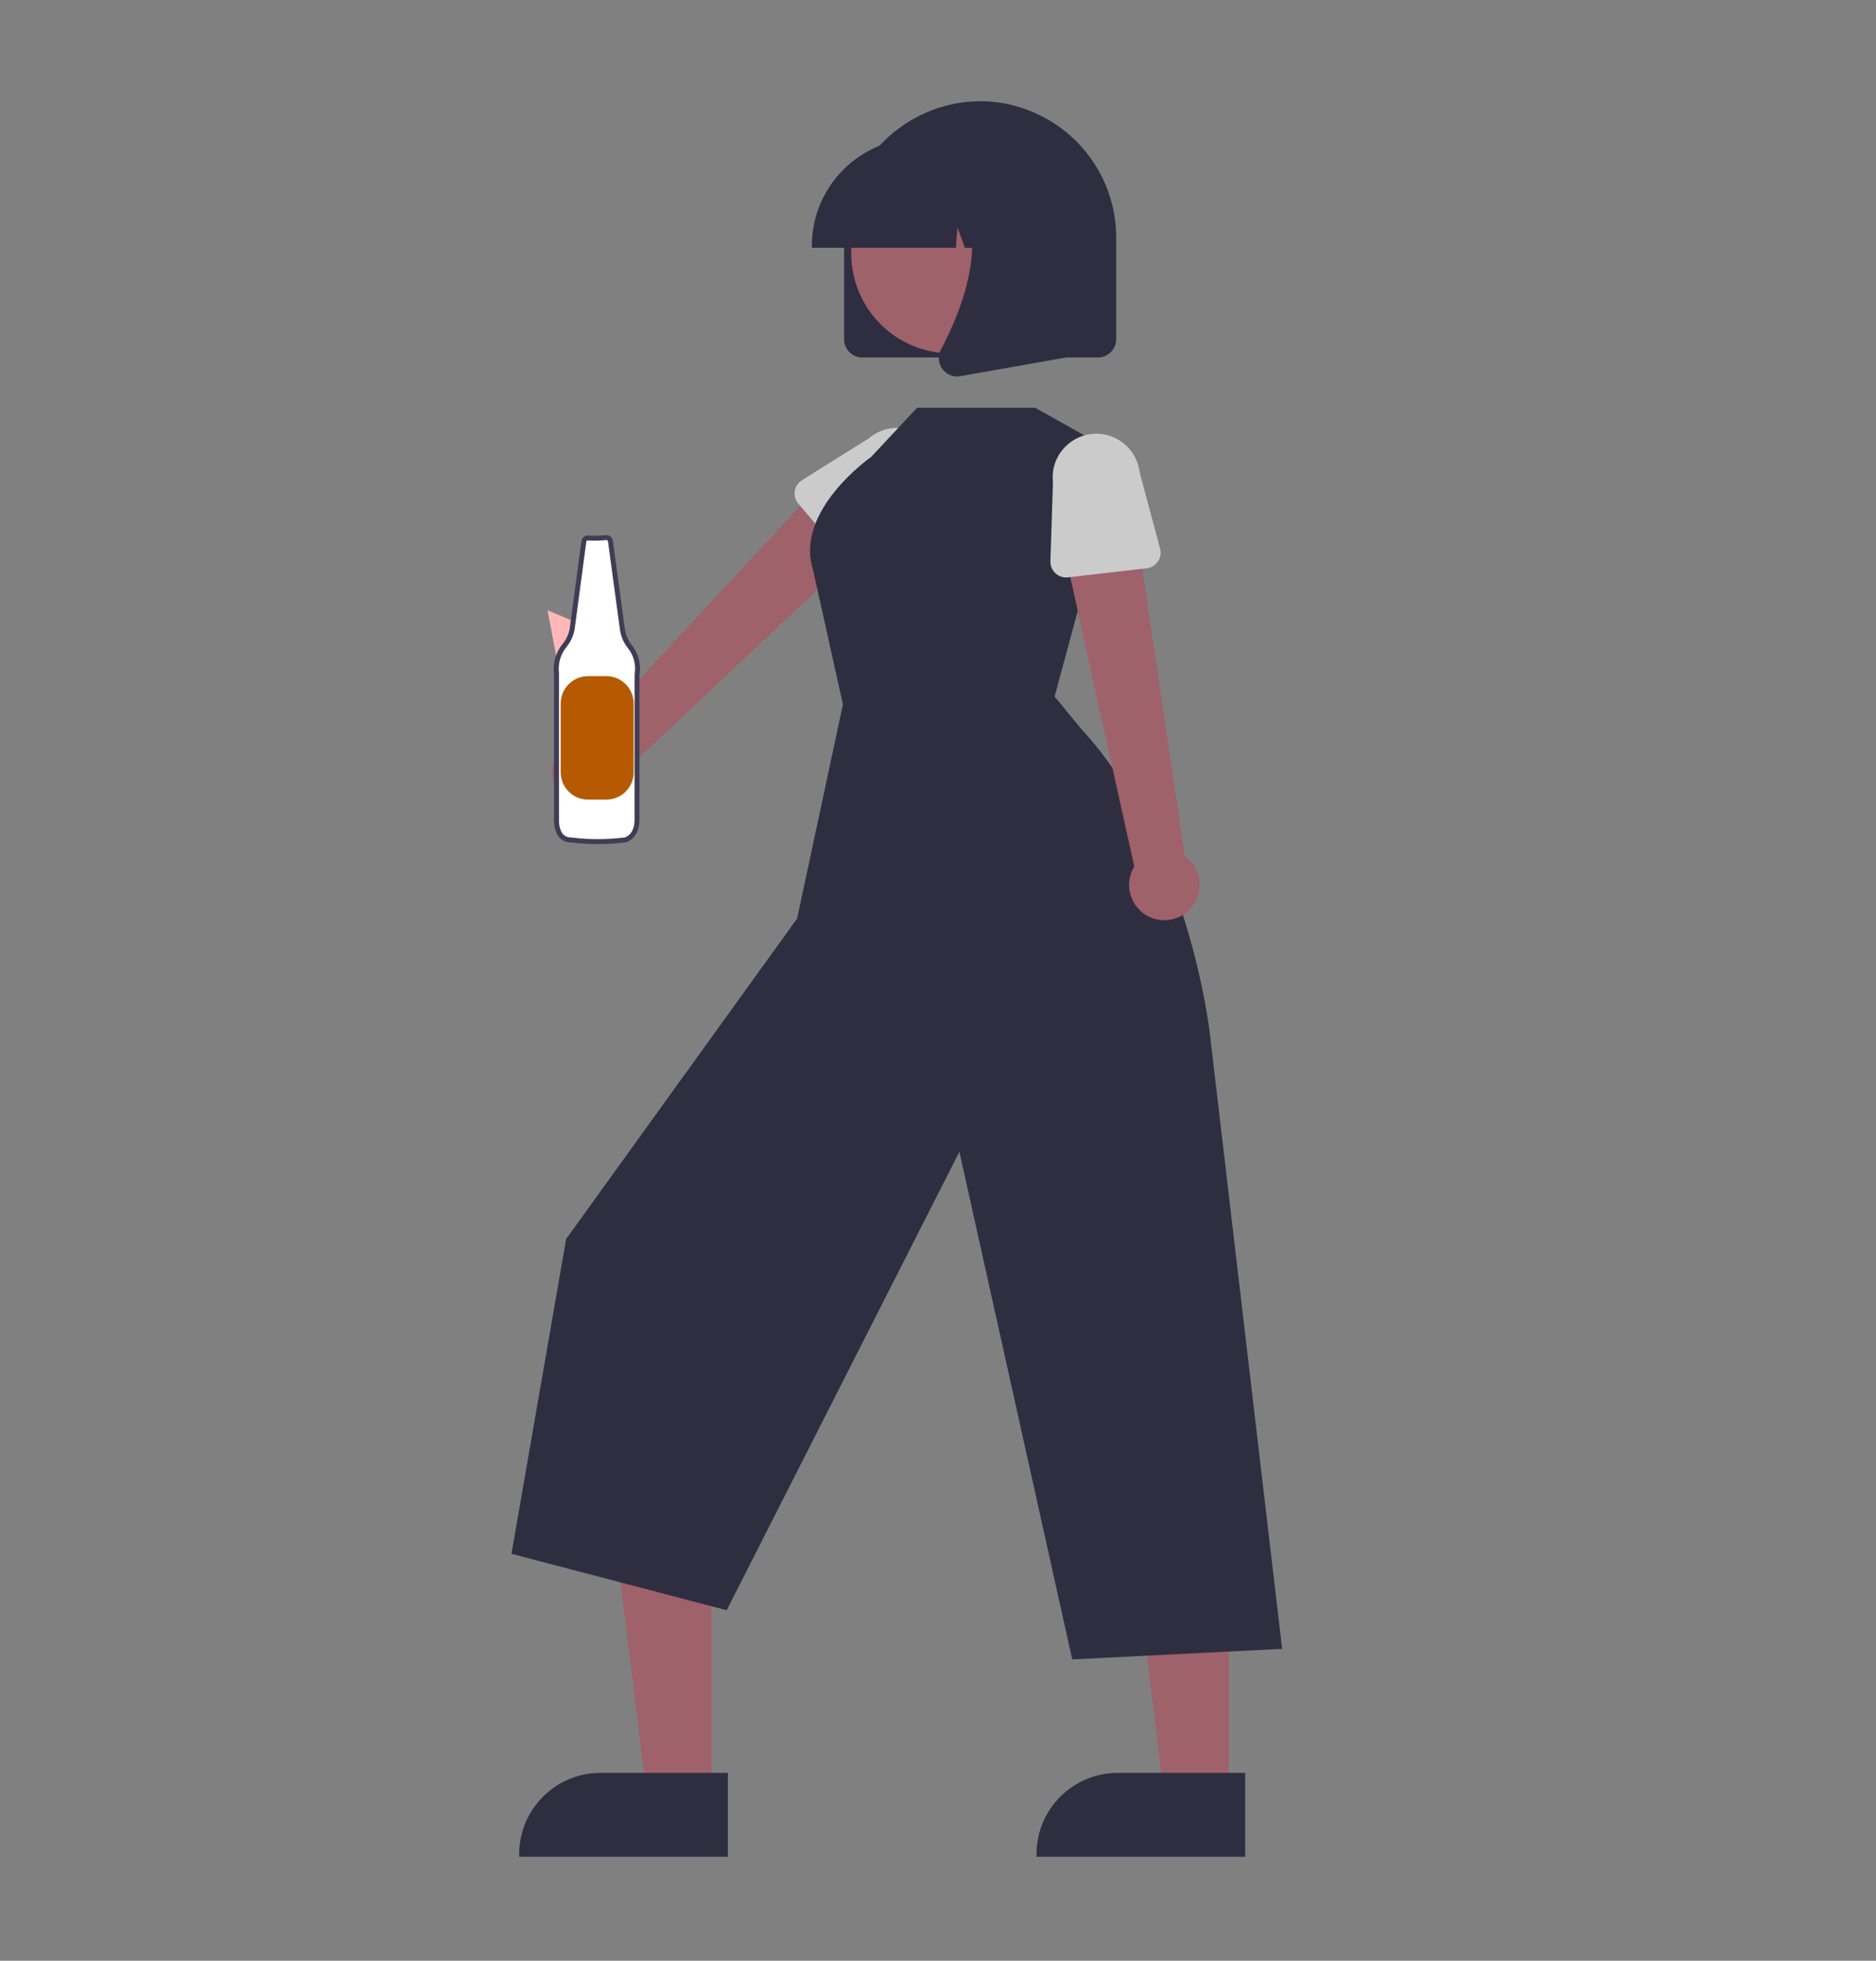 <?xml version="1.0" encoding="utf-8"?>
<svg viewBox="23.727 2.454 476.273 497.546" xmlns="http://www.w3.org/2000/svg">
  <rect x="23.727" y="2.454" width="476.273" height="497.546" fill="#808080" stroke="none"/>
  <path d="M 166.476 204.476 C 162.701 199.982 163.906 193.167 168.994 190.239 L 162.727 157.325 L 178.799 164.023 L 182.285 194.252 C 185.499 200.804 180.414 208.377 173.133 207.884 C 170.542 207.709 168.134 206.477 166.476 204.476 Z" fill="#ffb7b7" style=""/>
  <path d="M 171.161 207.145 C 176.589 208.237 181.684 204.155 181.806 198.62 L 249.003 135.372 L 233.884 123.312 L 172.471 189.435 C 165.595 189.739 161.626 197.374 165.33 203.177 C 166.647 205.243 168.756 206.678 171.161 207.145 Z" fill="#9f616a" style=""/>
  <path d="M 239.482 145.596 L 226.408 130.274 C 224.827 128.423 225.262 125.599 227.325 124.307 L 244.344 113.652 C 250.86 108.155 260.885 111.772 262.389 120.164 C 263.082 124.038 261.668 127.989 258.673 130.543 L 245.52 145.629 C 243.92 147.464 241.062 147.448 239.482 145.596 Z" fill="#cbcbcb" style=""/>
  <polygon points="204.326 457.692 187.896 457.69 180.08 394.319 204.329 394.32 204.326 457.692" fill="#9f616a" style=""/>
  <path d="M 208.517 473.617 L 155.54 473.616 L 155.54 472.946 C 155.54 461.557 164.772 452.326 176.16 452.326 L 176.161 452.326 L 208.518 452.328 L 208.517 473.617 Z" fill="#2f2e41" style=""/>
  <polygon points="335.658 457.692 319.229 457.69 311.413 394.319 335.661 394.32 335.658 457.692" fill="#9f616a" style=""/>
  <path d="M 339.849 473.617 L 286.872 473.616 L 286.872 472.946 C 286.873 461.557 296.105 452.326 307.493 452.326 L 339.849 452.328 L 339.849 473.617 Z" fill="#2f2e41" style=""/>
  <path d="M 291.465 179.189 L 308.027 118.002 L 286.542 105.924 L 256.552 105.924 L 244.889 118.404 C 244.889 118.404 225.402 131.963 230.118 146.984 L 237.727 181.201 L 226.09 235.545 L 167.455 316.859 L 153.575 396.732 L 208.212 411.056 L 267.295 294.72 L 295.941 423.535 L 349.233 420.855 L 330.87 264.666 C 330.87 264.666 325.634 217.086 298.195 187.377 L 291.465 179.189 Z" fill="#2f2e41" style=""/>
  <path d="M 325.667 233.326 C 329.6 229.43 329.054 222.924 324.527 219.737 L 311.678 133.047 L 293.234 138.872 L 311.698 222.361 C 308.114 228.24 312.239 235.791 319.121 235.955 C 321.57 236.012 323.938 235.063 325.667 233.326 Z" fill="#9f616a" style=""/>
  <path d="M 314.854 146.653 L 294.845 148.96 C 292.427 149.24 290.325 147.303 290.403 144.87 L 291.051 124.801 C 290.124 116.326 298.717 110.026 306.521 113.459 C 310.123 115.044 312.612 118.419 313.062 122.328 L 318.249 141.658 C 318.879 144.011 317.272 146.375 314.854 146.653 Z" fill="#cbcbcb" style=""/>
  <path d="M 238.01 88.525 L 238.01 62.744 C 238.01 36.149 266.8 19.529 289.83 32.826 C 300.519 38.997 307.104 50.402 307.104 62.744 L 307.104 88.525 C 307.1 91.086 305.024 93.162 302.462 93.166 L 242.651 93.166 C 240.09 93.162 238.013 91.086 238.01 88.525 Z" fill="#2f2e41" style=""/>
  <circle cx="872.037" cy="312.1" r="25.328" transform="matrix(0.877, -0.48, 0.48, 0.877, -649.418, 211.665)" fill="#9f616a" style=""/>
  <path d="M 229.837 64.806 C 229.854 49.72 242.08 37.495 257.166 37.478 L 262.322 37.478 C 277.408 37.495 289.631 49.72 289.648 64.806 L 289.648 65.323 L 278.753 65.323 L 275.035 54.914 L 274.292 65.323 L 268.662 65.323 L 266.785 60.071 L 266.411 65.323 L 229.837 65.323 L 229.837 64.806 Z" fill="#2f2e41" style=""/>
  <path d="M 262.965 96.063 C 261.921 94.65 261.78 92.764 262.602 91.21 C 268.066 80.817 275.717 61.613 265.562 49.77 L 264.832 48.92 L 294.312 48.92 L 294.312 93.18 L 267.531 97.904 C 267.261 97.953 266.985 97.976 266.71 97.978 C 265.228 97.978 263.834 97.266 262.965 96.063 Z" fill="#2f2e41" style=""/>
  <path d="M 177.635 138.87 C 176.113 139.023 174.58 139.06 173.051 138.977 C 172.509 138.917 172.019 139.304 171.951 139.846 L 169.026 161.779 C 168.802 163.371 168.15 164.872 167.141 166.123 C 165.458 168.137 164.686 170.759 165.008 173.362 L 165.008 210.62 C 165.008 210.62 164.819 215.587 168.637 215.587 C 173.206 216.162 177.827 216.162 182.396 215.587 C 182.396 215.587 185.452 215.009 185.452 210.425 L 185.452 173.74 C 185.924 171.148 185.233 168.481 183.566 166.444 C 182.589 165.19 181.959 163.7 181.735 162.125 L 178.698 139.732 C 178.626 139.209 178.161 138.833 177.635 138.87 Z" fill="#fff" style=""/>
  <path d="M 175.503 216.646 C 173.194 216.646 170.887 216.502 168.597 216.217 C 167.561 216.241 166.564 215.833 165.843 215.09 C 164.289 213.477 164.376 210.713 164.38 210.596 L 164.379 173.4 C 164.051 170.636 164.875 167.859 166.658 165.721 C 167.592 164.559 168.196 163.167 168.403 161.691 L 171.327 139.762 C 171.446 138.885 172.24 138.261 173.12 138.352 C 174.604 138.43 176.093 138.394 177.572 138.245 L 177.591 138.244 C 178.447 138.181 179.205 138.795 179.321 139.646 L 182.358 162.04 C 182.567 163.505 183.155 164.889 184.062 166.059 C 185.83 168.22 186.568 171.046 186.081 173.796 L 186.081 210.425 C 186.081 215.472 182.549 216.2 182.512 216.206 C 180.188 216.5 177.847 216.646 175.503 216.646 Z M 172.966 139.603 C 172.771 139.592 172.603 139.732 172.574 139.924 L 169.65 161.861 C 169.41 163.568 168.712 165.178 167.63 166.519 C 166.058 168.4 165.335 170.85 165.633 173.284 L 165.636 173.362 L 165.636 210.62 C 165.636 210.667 165.57 212.996 166.752 214.22 C 167.246 214.724 167.932 214.992 168.637 214.959 L 168.715 214.964 C 173.231 215.531 177.801 215.531 182.318 214.964 C 182.376 214.95 184.823 214.391 184.823 210.425 L 184.833 173.626 C 185.274 171.218 184.631 168.736 183.079 166.844 C 182.032 165.498 181.353 163.902 181.114 162.212 L 178.075 139.816 C 178.046 139.626 177.879 139.488 177.687 139.497 C 176.136 139.653 174.574 139.689 173.018 139.606 C 173 139.604 172.983 139.603 172.966 139.603 Z" fill="#3f3d56" style=""/>
  <path d="M 173.019 174.028 L 177.655 174.028 C 181.492 174.028 184.603 177.14 184.603 180.978 L 184.603 198.415 C 184.603 202.253 181.492 205.363 177.655 205.363 L 173.019 205.363 C 169.182 205.363 166.071 202.253 166.071 198.415 L 166.071 180.978 C 166.071 177.14 169.182 174.028 173.019 174.028 Z" style="fill: rgb(181, 90, 0);"/>
</svg>